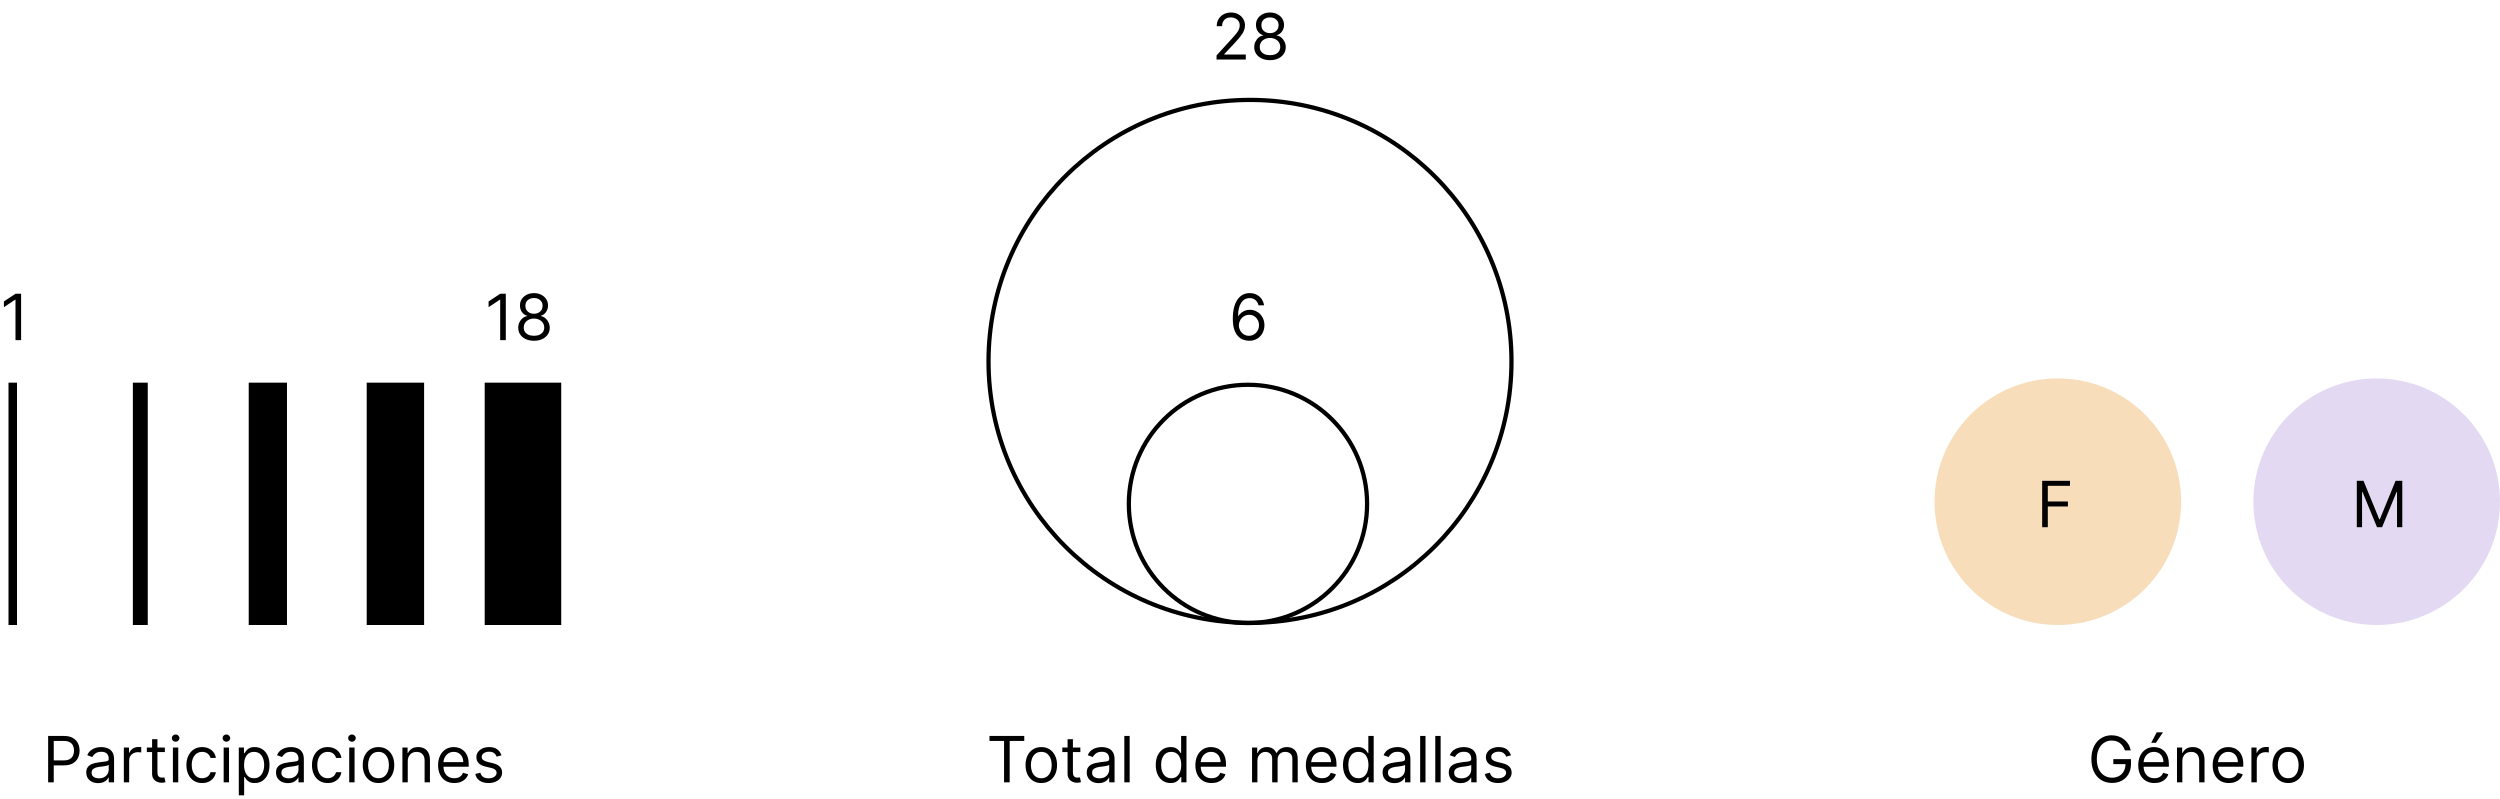<svg width="588" height="188" viewBox="0 0 588 188" fill="none" xmlns="http://www.w3.org/2000/svg">
<path d="M232.724 174.263V173.091H240.906V174.263H237.476V184H236.155V174.263H232.724ZM244.912 184.17C244.173 184.17 243.525 183.995 242.968 183.643C242.414 183.292 241.98 182.8 241.668 182.168C241.359 181.536 241.205 180.797 241.205 179.952C241.205 179.099 241.359 178.355 241.668 177.72C241.98 177.084 242.414 176.591 242.968 176.239C243.525 175.887 244.173 175.712 244.912 175.712C245.651 175.712 246.297 175.887 246.851 176.239C247.408 176.591 247.842 177.084 248.151 177.72C248.463 178.355 248.619 179.099 248.619 179.952C248.619 180.797 248.463 181.536 248.151 182.168C247.842 182.8 247.408 183.292 246.851 183.643C246.297 183.995 245.651 184.17 244.912 184.17ZM244.912 183.041C245.473 183.041 245.935 182.897 246.297 182.61C246.659 182.322 246.927 181.944 247.101 181.475C247.275 181.006 247.362 180.499 247.362 179.952C247.362 179.405 247.275 178.895 247.101 178.423C246.927 177.951 246.659 177.569 246.297 177.278C245.935 176.987 245.473 176.841 244.912 176.841C244.351 176.841 243.889 176.987 243.527 177.278C243.165 177.569 242.897 177.951 242.723 178.423C242.549 178.895 242.462 179.405 242.462 179.952C242.462 180.499 242.549 181.006 242.723 181.475C242.897 181.944 243.165 182.322 243.527 182.61C243.889 182.897 244.351 183.041 244.912 183.041ZM254.097 175.818V176.884H249.856V175.818H254.097ZM251.092 173.858H252.349V181.656C252.349 182.011 252.401 182.278 252.504 182.455C252.61 182.629 252.745 182.746 252.909 182.807C253.076 182.864 253.251 182.892 253.436 182.892C253.574 182.892 253.688 182.885 253.777 182.871C253.866 182.853 253.937 182.839 253.99 182.828L254.246 183.957C254.16 183.989 254.041 184.021 253.889 184.053C253.736 184.089 253.543 184.107 253.308 184.107C252.953 184.107 252.605 184.03 252.264 183.877C251.927 183.725 251.646 183.492 251.422 183.18C251.202 182.867 251.092 182.473 251.092 181.997V173.858ZM258.395 184.192C257.877 184.192 257.406 184.094 256.984 183.899C256.561 183.7 256.225 183.414 255.977 183.041C255.728 182.665 255.604 182.21 255.604 181.678C255.604 181.209 255.696 180.829 255.881 180.538C256.066 180.243 256.312 180.012 256.621 179.845C256.93 179.678 257.271 179.554 257.644 179.472C258.021 179.387 258.399 179.32 258.779 179.27C259.276 179.206 259.679 179.158 259.988 179.126C260.3 179.091 260.528 179.032 260.67 178.95C260.815 178.869 260.888 178.727 260.888 178.524V178.482C260.888 177.956 260.744 177.548 260.457 177.256C260.172 176.965 259.741 176.82 259.162 176.82C258.562 176.82 258.092 176.951 257.751 177.214C257.41 177.477 257.17 177.757 257.032 178.055L255.838 177.629C256.051 177.132 256.335 176.745 256.691 176.468C257.049 176.187 257.44 175.992 257.862 175.882C258.289 175.768 258.708 175.712 259.12 175.712C259.382 175.712 259.684 175.744 260.025 175.808C260.37 175.868 260.702 175.994 261.021 176.186C261.344 176.377 261.612 176.667 261.826 177.054C262.039 177.441 262.145 177.96 262.145 178.609V184H260.888V182.892H260.824C260.739 183.07 260.597 183.26 260.398 183.462C260.199 183.664 259.935 183.837 259.604 183.979C259.274 184.121 258.871 184.192 258.395 184.192ZM258.587 183.062C259.084 183.062 259.503 182.965 259.844 182.77C260.188 182.574 260.448 182.322 260.622 182.013C260.799 181.704 260.888 181.379 260.888 181.038V179.888C260.835 179.952 260.718 180.01 260.536 180.064C260.359 180.113 260.153 180.158 259.919 180.197C259.688 180.232 259.462 180.264 259.242 180.293C259.025 180.317 258.85 180.339 258.715 180.357C258.388 180.399 258.083 180.468 257.799 180.564C257.518 180.657 257.291 180.797 257.117 180.985C256.946 181.17 256.861 181.422 256.861 181.741C256.861 182.178 257.023 182.509 257.346 182.732C257.672 182.952 258.086 183.062 258.587 183.062ZM265.697 173.091V184H264.44V173.091H265.697ZM275.307 184.17C274.626 184.17 274.024 183.998 273.502 183.654C272.98 183.306 272.571 182.816 272.277 182.184C271.982 181.548 271.834 180.797 271.834 179.93C271.834 179.071 271.982 178.325 272.277 177.693C272.571 177.061 272.981 176.573 273.507 176.228C274.033 175.884 274.64 175.712 275.329 175.712C275.861 175.712 276.282 175.8 276.591 175.978C276.904 176.152 277.142 176.351 277.305 176.575C277.472 176.795 277.601 176.976 277.694 177.118H277.8V173.091H279.057V184H277.843V182.743H277.694C277.601 182.892 277.47 183.08 277.3 183.308C277.129 183.531 276.886 183.732 276.57 183.909C276.254 184.083 275.833 184.17 275.307 184.17ZM275.478 183.041C275.982 183.041 276.408 182.91 276.756 182.647C277.104 182.381 277.369 182.013 277.55 181.544C277.731 181.072 277.822 180.527 277.822 179.909C277.822 179.298 277.733 178.764 277.555 178.306C277.378 177.844 277.115 177.485 276.767 177.23C276.419 176.971 275.989 176.841 275.478 176.841C274.945 176.841 274.501 176.978 274.146 177.251C273.795 177.521 273.53 177.888 273.353 178.354C273.179 178.815 273.092 179.334 273.092 179.909C273.092 180.491 273.18 181.021 273.358 181.496C273.539 181.969 273.805 182.345 274.157 182.626C274.512 182.903 274.952 183.041 275.478 183.041ZM284.965 184.17C284.176 184.17 283.496 183.996 282.925 183.648C282.356 183.297 281.918 182.807 281.609 182.178C281.304 181.546 281.151 180.811 281.151 179.973C281.151 179.135 281.304 178.396 281.609 177.757C281.918 177.114 282.348 176.614 282.898 176.255C283.452 175.893 284.098 175.712 284.837 175.712C285.263 175.712 285.684 175.783 286.099 175.925C286.515 176.067 286.893 176.298 287.234 176.617C287.575 176.933 287.847 177.352 288.049 177.874C288.251 178.396 288.353 179.039 288.353 179.803V180.335H282.046V179.249H287.074C287.074 178.787 286.982 178.375 286.797 178.013C286.616 177.651 286.357 177.365 286.019 177.155C285.686 176.946 285.291 176.841 284.837 176.841C284.336 176.841 283.903 176.965 283.537 177.214C283.175 177.459 282.896 177.778 282.701 178.173C282.506 178.567 282.408 178.989 282.408 179.44V180.165C282.408 180.783 282.514 181.306 282.728 181.736C282.944 182.162 283.244 182.487 283.628 182.711C284.011 182.931 284.457 183.041 284.965 183.041C285.295 183.041 285.593 182.995 285.86 182.903C286.13 182.807 286.362 182.665 286.557 182.477C286.753 182.285 286.904 182.047 287.01 181.763L288.225 182.104C288.097 182.516 287.882 182.878 287.58 183.19C287.278 183.499 286.905 183.741 286.462 183.915C286.018 184.085 285.519 184.17 284.965 184.17ZM294.484 184V175.818H295.698V177.097H295.805C295.975 176.66 296.25 176.321 296.63 176.079C297.01 175.834 297.467 175.712 297.999 175.712C298.539 175.712 298.988 175.834 299.347 176.079C299.709 176.321 299.991 176.66 300.194 177.097H300.279C300.489 176.674 300.803 176.338 301.222 176.09C301.641 175.838 302.143 175.712 302.729 175.712C303.461 175.712 304.059 175.941 304.524 176.399C304.99 176.853 305.222 177.562 305.222 178.524V184H303.965V178.524C303.965 177.92 303.8 177.489 303.47 177.23C303.139 176.971 302.751 176.841 302.303 176.841C301.728 176.841 301.282 177.015 300.966 177.363C300.65 177.707 300.492 178.144 300.492 178.673V184H299.214V178.396C299.214 177.931 299.063 177.556 298.761 177.272C298.459 176.985 298.07 176.841 297.594 176.841C297.268 176.841 296.962 176.928 296.678 177.102C296.398 177.276 296.17 177.517 295.996 177.826C295.826 178.132 295.741 178.485 295.741 178.886V184H294.484ZM310.951 184.17C310.163 184.17 309.483 183.996 308.911 183.648C308.343 183.297 307.904 182.807 307.595 182.178C307.29 181.546 307.137 180.811 307.137 179.973C307.137 179.135 307.29 178.396 307.595 177.757C307.904 177.114 308.334 176.614 308.884 176.255C309.438 175.893 310.085 175.712 310.823 175.712C311.249 175.712 311.67 175.783 312.086 175.925C312.501 176.067 312.879 176.298 313.22 176.617C313.561 176.933 313.833 177.352 314.035 177.874C314.238 178.396 314.339 179.039 314.339 179.803V180.335H308.032V179.249H313.06C313.06 178.787 312.968 178.375 312.783 178.013C312.602 177.651 312.343 177.365 312.006 177.155C311.672 176.946 311.278 176.841 310.823 176.841C310.323 176.841 309.889 176.965 309.524 177.214C309.161 177.459 308.883 177.778 308.687 178.173C308.492 178.567 308.394 178.989 308.394 179.44V180.165C308.394 180.783 308.501 181.306 308.714 181.736C308.93 182.162 309.231 182.487 309.614 182.711C309.998 182.931 310.443 183.041 310.951 183.041C311.281 183.041 311.58 182.995 311.846 182.903C312.116 182.807 312.348 182.665 312.544 182.477C312.739 182.285 312.89 182.047 312.997 181.763L314.211 182.104C314.083 182.516 313.868 182.878 313.566 183.19C313.265 183.499 312.892 183.741 312.448 183.915C312.004 184.085 311.505 184.17 310.951 184.17ZM319.341 184.17C318.659 184.17 318.057 183.998 317.535 183.654C317.013 183.306 316.604 182.816 316.31 182.184C316.015 181.548 315.868 180.797 315.868 179.93C315.868 179.071 316.015 178.325 316.31 177.693C316.604 177.061 317.015 176.573 317.54 176.228C318.066 175.884 318.673 175.712 319.362 175.712C319.895 175.712 320.315 175.8 320.624 175.978C320.937 176.152 321.175 176.351 321.338 176.575C321.505 176.795 321.635 176.976 321.727 177.118H321.834V173.091H323.091V184H321.876V182.743H321.727C321.635 182.892 321.503 183.08 321.333 183.308C321.162 183.531 320.919 183.732 320.603 183.909C320.287 184.083 319.866 184.17 319.341 184.17ZM319.511 183.041C320.015 183.041 320.441 182.91 320.79 182.647C321.138 182.381 321.402 182.013 321.583 181.544C321.764 181.072 321.855 180.527 321.855 179.909C321.855 179.298 321.766 178.764 321.589 178.306C321.411 177.844 321.148 177.485 320.8 177.23C320.452 176.971 320.022 176.841 319.511 176.841C318.978 176.841 318.535 176.978 318.179 177.251C317.828 177.521 317.563 177.888 317.386 178.354C317.212 178.815 317.125 179.334 317.125 179.909C317.125 180.491 317.214 181.021 317.391 181.496C317.572 181.969 317.839 182.345 318.19 182.626C318.545 182.903 318.986 183.041 319.511 183.041ZM327.975 184.192C327.457 184.192 326.986 184.094 326.564 183.899C326.141 183.7 325.805 183.414 325.557 183.041C325.308 182.665 325.184 182.21 325.184 181.678C325.184 181.209 325.276 180.829 325.461 180.538C325.646 180.243 325.892 180.012 326.201 179.845C326.51 179.678 326.851 179.554 327.224 179.472C327.601 179.387 327.979 179.32 328.359 179.27C328.856 179.206 329.259 179.158 329.568 179.126C329.88 179.091 330.108 179.032 330.25 178.95C330.395 178.869 330.468 178.727 330.468 178.524V178.482C330.468 177.956 330.324 177.548 330.037 177.256C329.753 176.965 329.321 176.82 328.742 176.82C328.142 176.82 327.672 176.951 327.331 177.214C326.99 177.477 326.75 177.757 326.612 178.055L325.418 177.629C325.631 177.132 325.916 176.745 326.271 176.468C326.629 176.187 327.02 175.992 327.443 175.882C327.869 175.768 328.288 175.712 328.7 175.712C328.962 175.712 329.264 175.744 329.605 175.808C329.95 175.868 330.282 175.994 330.601 176.186C330.924 176.377 331.193 176.667 331.406 177.054C331.619 177.441 331.725 177.96 331.725 178.609V184H330.468V182.892H330.404C330.319 183.07 330.177 183.26 329.978 183.462C329.779 183.664 329.515 183.837 329.184 183.979C328.854 184.121 328.451 184.192 327.975 184.192ZM328.167 183.062C328.664 183.062 329.083 182.965 329.424 182.77C329.769 182.574 330.028 182.322 330.202 182.013C330.379 181.704 330.468 181.379 330.468 181.038V179.888C330.415 179.952 330.298 180.01 330.117 180.064C329.939 180.113 329.733 180.158 329.499 180.197C329.268 180.232 329.042 180.264 328.822 180.293C328.606 180.317 328.43 180.339 328.295 180.357C327.968 180.399 327.663 180.468 327.379 180.564C327.098 180.657 326.871 180.797 326.697 180.985C326.526 181.17 326.441 181.422 326.441 181.741C326.441 182.178 326.603 182.509 326.926 182.732C327.253 182.952 327.666 183.062 328.167 183.062ZM335.277 173.091V184H334.02V173.091H335.277ZM338.836 173.091V184H337.579V173.091H338.836ZM343.547 184.192C343.028 184.192 342.558 184.094 342.135 183.899C341.712 183.7 341.377 183.414 341.128 183.041C340.88 182.665 340.755 182.21 340.755 181.678C340.755 181.209 340.848 180.829 341.032 180.538C341.217 180.243 341.464 180.012 341.773 179.845C342.082 179.678 342.423 179.554 342.795 179.472C343.172 179.387 343.55 179.32 343.93 179.27C344.427 179.206 344.83 179.158 345.139 179.126C345.452 179.091 345.679 179.032 345.821 178.95C345.967 178.869 346.039 178.727 346.039 178.524V178.482C346.039 177.956 345.896 177.548 345.608 177.256C345.324 176.965 344.892 176.82 344.314 176.82C343.713 176.82 343.243 176.951 342.902 177.214C342.561 177.477 342.321 177.757 342.183 178.055L340.99 177.629C341.203 177.132 341.487 176.745 341.842 176.468C342.201 176.187 342.591 175.992 343.014 175.882C343.44 175.768 343.859 175.712 344.271 175.712C344.534 175.712 344.836 175.744 345.176 175.808C345.521 175.868 345.853 175.994 346.173 176.186C346.496 176.377 346.764 176.667 346.977 177.054C347.19 177.441 347.297 177.96 347.297 178.609V184H346.039V182.892H345.975C345.89 183.07 345.748 183.26 345.549 183.462C345.35 183.664 345.086 183.837 344.756 183.979C344.425 184.121 344.022 184.192 343.547 184.192ZM343.738 183.062C344.235 183.062 344.654 182.965 344.995 182.77C345.34 182.574 345.599 182.322 345.773 182.013C345.951 181.704 346.039 181.379 346.039 181.038V179.888C345.986 179.952 345.869 180.01 345.688 180.064C345.51 180.113 345.304 180.158 345.07 180.197C344.839 180.232 344.614 180.264 344.393 180.293C344.177 180.317 344.001 180.339 343.866 180.357C343.539 180.399 343.234 180.468 342.95 180.564C342.669 180.657 342.442 180.797 342.268 180.985C342.098 181.17 342.012 181.422 342.012 181.741C342.012 182.178 342.174 182.509 342.497 182.732C342.824 182.952 343.238 183.062 343.738 183.062ZM355.386 177.651L354.257 177.97C354.186 177.782 354.081 177.599 353.943 177.422C353.808 177.24 353.623 177.091 353.389 176.974C353.155 176.857 352.854 176.798 352.489 176.798C351.988 176.798 351.571 176.914 351.237 177.145C350.907 177.372 350.742 177.661 350.742 178.013C350.742 178.325 350.855 178.572 351.082 178.753C351.31 178.934 351.665 179.085 352.148 179.206L353.362 179.504C354.094 179.682 354.639 179.953 354.998 180.319C355.356 180.681 355.536 181.148 355.536 181.72C355.536 182.189 355.401 182.608 355.131 182.977C354.864 183.347 354.492 183.638 354.012 183.851C353.533 184.064 352.975 184.17 352.34 184.17C351.505 184.17 350.814 183.989 350.267 183.627C349.721 183.265 349.374 182.736 349.229 182.04L350.422 181.741C350.536 182.182 350.75 182.512 351.066 182.732C351.386 182.952 351.803 183.062 352.318 183.062C352.904 183.062 353.369 182.938 353.714 182.69C354.062 182.437 354.236 182.136 354.236 181.784C354.236 181.5 354.136 181.262 353.938 181.07C353.739 180.875 353.433 180.729 353.021 180.634L351.658 180.314C350.908 180.136 350.358 179.861 350.006 179.488C349.658 179.112 349.484 178.641 349.484 178.077C349.484 177.615 349.614 177.207 349.873 176.852C350.136 176.496 350.493 176.218 350.944 176.015C351.399 175.813 351.913 175.712 352.489 175.712C353.298 175.712 353.934 175.889 354.396 176.244C354.861 176.599 355.191 177.068 355.386 177.651Z" fill="black"/>
<path d="M286.129 14V13.041L289.73 9.099C290.153 8.638 290.501 8.237 290.774 7.896C291.048 7.551 291.25 7.228 291.381 6.926C291.516 6.621 291.584 6.301 291.584 5.967C291.584 5.584 291.491 5.252 291.307 4.971C291.126 4.691 290.877 4.474 290.561 4.321C290.245 4.169 289.89 4.092 289.496 4.092C289.077 4.092 288.711 4.179 288.398 4.353C288.089 4.524 287.85 4.763 287.679 5.072C287.512 5.381 287.429 5.744 287.429 6.159H286.172C286.172 5.52 286.319 4.959 286.614 4.476C286.909 3.993 287.31 3.616 287.818 3.347C288.329 3.077 288.903 2.942 289.538 2.942C290.178 2.942 290.744 3.077 291.238 3.347C291.731 3.616 292.118 3.98 292.399 4.439C292.679 4.897 292.82 5.406 292.82 5.967C292.82 6.369 292.747 6.761 292.601 7.145C292.459 7.524 292.211 7.949 291.855 8.418C291.504 8.883 291.016 9.451 290.391 10.122L287.94 12.743V12.828H293.011V14H286.129ZM298.706 14.149C297.974 14.149 297.328 14.02 296.767 13.76C296.209 13.498 295.774 13.137 295.462 12.679C295.149 12.217 294.995 11.692 294.998 11.102C294.995 10.641 295.085 10.214 295.27 9.824C295.455 9.43 295.707 9.101 296.026 8.838C296.349 8.572 296.71 8.403 297.108 8.332V8.268C296.586 8.134 296.17 7.841 295.861 7.39C295.552 6.935 295.4 6.418 295.403 5.839C295.4 5.286 295.54 4.79 295.824 4.353C296.108 3.917 296.499 3.572 296.996 3.32C297.496 3.068 298.066 2.942 298.706 2.942C299.338 2.942 299.902 3.068 300.4 3.32C300.897 3.572 301.287 3.917 301.571 4.353C301.859 4.79 302.005 5.286 302.008 5.839C302.005 6.418 301.847 6.935 301.534 7.39C301.225 7.841 300.815 8.134 300.304 8.268V8.332C300.698 8.403 301.053 8.572 301.369 8.838C301.685 9.101 301.937 9.43 302.125 9.824C302.314 10.214 302.409 10.641 302.413 11.102C302.409 11.692 302.25 12.217 301.934 12.679C301.621 13.137 301.186 13.498 300.629 13.76C300.075 14.02 299.434 14.149 298.706 14.149ZM298.706 12.977C299.199 12.977 299.625 12.897 299.984 12.738C300.343 12.578 300.62 12.352 300.815 12.061C301.01 11.77 301.11 11.429 301.113 11.038C301.11 10.626 301.003 10.262 300.794 9.946C300.584 9.63 300.298 9.382 299.936 9.201C299.577 9.02 299.167 8.929 298.706 8.929C298.24 8.929 297.825 9.02 297.459 9.201C297.097 9.382 296.811 9.63 296.602 9.946C296.396 10.262 296.294 10.626 296.298 11.038C296.294 11.429 296.388 11.77 296.58 12.061C296.776 12.352 297.054 12.578 297.417 12.738C297.779 12.897 298.208 12.977 298.706 12.977ZM298.706 7.8C299.096 7.8 299.442 7.722 299.744 7.565C300.05 7.409 300.289 7.191 300.463 6.91C300.637 6.63 300.726 6.301 300.73 5.925C300.726 5.555 300.639 5.234 300.469 4.961C300.298 4.684 300.062 4.471 299.76 4.321C299.458 4.169 299.107 4.092 298.706 4.092C298.297 4.092 297.94 4.169 297.635 4.321C297.33 4.471 297.093 4.684 296.926 4.961C296.76 5.234 296.678 5.555 296.681 5.925C296.678 6.301 296.761 6.63 296.932 6.91C297.106 7.191 297.346 7.409 297.651 7.565C297.956 7.722 298.308 7.8 298.706 7.8Z" fill="black"/>
<path d="M293.751 80.149C293.304 80.142 292.857 80.057 292.409 79.894C291.962 79.73 291.553 79.455 291.184 79.068C290.815 78.677 290.518 78.15 290.294 77.486C290.071 76.818 289.959 75.98 289.959 74.972C289.959 74.006 290.049 73.15 290.23 72.404C290.412 71.655 290.674 71.025 291.019 70.513C291.363 69.998 291.779 69.608 292.265 69.341C292.755 69.075 293.308 68.942 293.922 68.942C294.533 68.942 295.076 69.064 295.552 69.309C296.031 69.551 296.422 69.888 296.724 70.321C297.026 70.755 297.221 71.254 297.31 71.818H296.01C295.889 71.328 295.655 70.921 295.307 70.598C294.959 70.275 294.497 70.114 293.922 70.114C293.077 70.114 292.411 70.481 291.924 71.216C291.441 71.951 291.198 72.983 291.195 74.311H291.28C291.479 74.009 291.715 73.752 291.988 73.539C292.265 73.322 292.571 73.155 292.904 73.038C293.238 72.921 293.592 72.862 293.964 72.862C294.589 72.862 295.161 73.019 295.68 73.331C296.198 73.64 296.614 74.068 296.926 74.615C297.239 75.158 297.395 75.781 297.395 76.484C297.395 77.159 297.244 77.777 296.942 78.338C296.64 78.896 296.216 79.34 295.669 79.67C295.126 79.996 294.487 80.156 293.751 80.149ZM293.751 78.977C294.199 78.977 294.6 78.865 294.955 78.642C295.314 78.418 295.596 78.118 295.802 77.742C296.012 77.365 296.116 76.946 296.116 76.484C296.116 76.033 296.015 75.623 295.813 75.254C295.614 74.881 295.339 74.585 294.987 74.364C294.639 74.144 294.241 74.034 293.794 74.034C293.457 74.034 293.142 74.102 292.851 74.237C292.56 74.368 292.304 74.549 292.084 74.78C291.868 75.011 291.697 75.275 291.573 75.573C291.449 75.868 291.386 76.179 291.386 76.506C291.386 76.939 291.488 77.344 291.69 77.72C291.896 78.097 292.176 78.4 292.532 78.631C292.89 78.862 293.297 78.977 293.751 78.977Z" fill="black"/>
<circle cx="294" cy="85" r="61.5" stroke="black"/>
<circle cx="293.52" cy="118.52" r="28.02" stroke="black"/>
<path d="M11.321 184V173.091H15.007C15.863 173.091 16.562 173.245 17.106 173.554C17.653 173.86 18.058 174.273 18.32 174.795C18.583 175.317 18.715 175.9 18.715 176.543C18.715 177.185 18.583 177.77 18.32 178.295C18.061 178.821 17.66 179.24 17.116 179.552C16.573 179.861 15.877 180.016 15.028 180.016H12.386V178.844H14.986C15.572 178.844 16.042 178.743 16.397 178.54C16.753 178.338 17.01 178.064 17.17 177.72C17.333 177.372 17.415 176.979 17.415 176.543C17.415 176.106 17.333 175.715 17.17 175.371C17.01 175.026 16.751 174.756 16.392 174.561C16.033 174.362 15.557 174.263 14.964 174.263H12.642V184H11.321ZM23.08 184.192C22.561 184.192 22.091 184.094 21.668 183.899C21.246 183.7 20.91 183.414 20.661 183.041C20.413 182.665 20.288 182.21 20.288 181.678C20.288 181.209 20.381 180.829 20.566 180.538C20.75 180.243 20.997 180.012 21.306 179.845C21.615 179.678 21.956 179.554 22.329 179.472C22.705 179.387 23.083 179.32 23.463 179.27C23.96 179.206 24.363 179.158 24.672 179.126C24.985 179.091 25.212 179.032 25.354 178.95C25.5 178.869 25.573 178.727 25.573 178.524V178.482C25.573 177.956 25.429 177.548 25.141 177.256C24.857 176.965 24.426 176.82 23.847 176.82C23.247 176.82 22.776 176.951 22.435 177.214C22.094 177.477 21.855 177.757 21.716 178.055L20.523 177.629C20.736 177.132 21.02 176.745 21.375 176.468C21.734 176.187 22.125 175.992 22.547 175.882C22.973 175.768 23.392 175.712 23.804 175.712C24.067 175.712 24.369 175.744 24.71 175.808C25.054 175.868 25.386 175.994 25.706 176.186C26.029 176.377 26.297 176.667 26.51 177.054C26.723 177.441 26.83 177.96 26.83 178.609V184H25.573V182.892H25.509C25.424 183.07 25.281 183.26 25.083 183.462C24.884 183.664 24.619 183.837 24.289 183.979C23.959 184.121 23.556 184.192 23.08 184.192ZM23.271 183.062C23.769 183.062 24.188 182.965 24.529 182.77C24.873 182.574 25.132 182.322 25.306 182.013C25.484 181.704 25.573 181.379 25.573 181.038V179.888C25.519 179.952 25.402 180.01 25.221 180.064C25.044 180.113 24.837 180.158 24.603 180.197C24.372 180.232 24.147 180.264 23.927 180.293C23.71 180.317 23.534 180.339 23.399 180.357C23.073 180.399 22.767 180.468 22.483 180.564C22.203 180.657 21.975 180.797 21.801 180.985C21.631 181.17 21.546 181.422 21.546 181.741C21.546 182.178 21.707 182.509 22.03 182.732C22.357 182.952 22.771 183.062 23.271 183.062ZM29.124 184V175.818H30.339V177.054H30.424C30.573 176.649 30.843 176.321 31.234 176.069C31.624 175.816 32.065 175.69 32.555 175.69C32.647 175.69 32.762 175.692 32.901 175.696C33.039 175.699 33.144 175.705 33.215 175.712V176.99C33.172 176.979 33.075 176.963 32.922 176.942C32.773 176.917 32.615 176.905 32.448 176.905C32.05 176.905 31.695 176.988 31.383 177.155C31.074 177.319 30.829 177.546 30.648 177.837C30.47 178.125 30.381 178.453 30.381 178.822V184H29.124ZM38.776 175.818V176.884H34.536V175.818H38.776ZM35.772 173.858H37.029V181.656C37.029 182.011 37.081 182.278 37.184 182.455C37.29 182.629 37.425 182.746 37.588 182.807C37.755 182.864 37.931 182.892 38.116 182.892C38.254 182.892 38.368 182.885 38.457 182.871C38.545 182.853 38.616 182.839 38.67 182.828L38.925 183.957C38.84 183.989 38.721 184.021 38.568 184.053C38.416 184.089 38.222 184.107 37.988 184.107C37.633 184.107 37.285 184.03 36.944 183.877C36.606 183.725 36.326 183.492 36.102 183.18C35.882 182.867 35.772 182.473 35.772 181.997V173.858ZM40.667 184V175.818H41.924V184H40.667ZM41.306 174.455C41.061 174.455 40.85 174.371 40.672 174.204C40.498 174.037 40.411 173.837 40.411 173.602C40.411 173.368 40.498 173.167 40.672 173C40.85 172.833 41.061 172.75 41.306 172.75C41.551 172.75 41.761 172.833 41.935 173C42.112 173.167 42.201 173.368 42.201 173.602C42.201 173.837 42.112 174.037 41.935 174.204C41.761 174.371 41.551 174.455 41.306 174.455ZM47.551 184.17C46.784 184.17 46.123 183.989 45.569 183.627C45.015 183.265 44.589 182.766 44.291 182.13C43.992 181.495 43.843 180.768 43.843 179.952C43.843 179.121 43.996 178.387 44.301 177.752C44.61 177.113 45.04 176.614 45.59 176.255C46.144 175.893 46.791 175.712 47.529 175.712C48.105 175.712 48.623 175.818 49.085 176.031C49.546 176.244 49.925 176.543 50.219 176.926C50.514 177.31 50.697 177.757 50.768 178.268H49.511C49.415 177.896 49.202 177.565 48.872 177.278C48.545 176.987 48.105 176.841 47.551 176.841C47.06 176.841 46.631 176.969 46.261 177.224C45.896 177.477 45.61 177.833 45.404 178.295C45.202 178.753 45.1 179.291 45.1 179.909C45.1 180.541 45.2 181.092 45.399 181.56C45.601 182.029 45.885 182.393 46.251 182.652C46.62 182.912 47.053 183.041 47.551 183.041C47.877 183.041 48.174 182.984 48.44 182.871C48.706 182.757 48.932 182.594 49.117 182.381C49.301 182.168 49.433 181.912 49.511 181.614H50.768C50.697 182.097 50.521 182.532 50.241 182.919C49.964 183.302 49.596 183.608 49.138 183.835C48.683 184.059 48.154 184.17 47.551 184.17ZM52.606 184V175.818H53.863V184H52.606ZM53.245 174.455C53 174.455 52.788 174.371 52.611 174.204C52.437 174.037 52.35 173.837 52.35 173.602C52.35 173.368 52.437 173.167 52.611 173C52.788 172.833 53 172.75 53.245 172.75C53.49 172.75 53.699 172.833 53.873 173C54.051 173.167 54.14 173.368 54.14 173.602C54.14 173.837 54.051 174.037 53.873 174.204C53.699 174.371 53.49 174.455 53.245 174.455ZM56.165 187.068V175.818H57.38V177.118H57.529C57.621 176.976 57.749 176.795 57.912 176.575C58.079 176.351 58.317 176.152 58.626 175.978C58.939 175.8 59.361 175.712 59.894 175.712C60.583 175.712 61.19 175.884 61.716 176.228C62.241 176.573 62.651 177.061 62.946 177.693C63.241 178.325 63.388 179.071 63.388 179.93C63.388 180.797 63.241 181.548 62.946 182.184C62.651 182.816 62.243 183.306 61.721 183.654C61.199 183.998 60.597 184.17 59.915 184.17C59.39 184.17 58.969 184.083 58.653 183.909C58.337 183.732 58.093 183.531 57.923 183.308C57.753 183.08 57.621 182.892 57.529 182.743H57.422V187.068H56.165ZM57.401 179.909C57.401 180.527 57.492 181.072 57.673 181.544C57.854 182.013 58.118 182.381 58.466 182.647C58.814 182.91 59.24 183.041 59.745 183.041C60.27 183.041 60.709 182.903 61.06 182.626C61.416 182.345 61.682 181.969 61.859 181.496C62.041 181.021 62.131 180.491 62.131 179.909C62.131 179.334 62.042 178.815 61.865 178.354C61.691 177.888 61.426 177.521 61.071 177.251C60.719 176.978 60.277 176.841 59.745 176.841C59.233 176.841 58.804 176.971 58.456 177.23C58.108 177.485 57.845 177.844 57.667 178.306C57.49 178.764 57.401 179.298 57.401 179.909ZM67.713 184.192C67.195 184.192 66.725 184.094 66.302 183.899C65.879 183.7 65.544 183.414 65.295 183.041C65.047 182.665 64.922 182.21 64.922 181.678C64.922 181.209 65.015 180.829 65.199 180.538C65.384 180.243 65.631 180.012 65.94 179.845C66.249 179.678 66.59 179.554 66.962 179.472C67.339 179.387 67.717 179.32 68.097 179.27C68.594 179.206 68.997 179.158 69.306 179.126C69.619 179.091 69.846 179.032 69.988 178.95C70.134 178.869 70.206 178.727 70.206 178.524V178.482C70.206 177.956 70.063 177.548 69.775 177.256C69.491 176.965 69.059 176.82 68.481 176.82C67.88 176.82 67.41 176.951 67.069 177.214C66.728 177.477 66.488 177.757 66.35 178.055L65.157 177.629C65.37 177.132 65.654 176.745 66.009 176.468C66.368 176.187 66.758 175.992 67.181 175.882C67.607 175.768 68.026 175.712 68.438 175.712C68.701 175.712 69.003 175.744 69.344 175.808C69.688 175.868 70.02 175.994 70.34 176.186C70.663 176.377 70.931 176.667 71.144 177.054C71.357 177.441 71.463 177.96 71.463 178.609V184H70.206V182.892H70.142C70.057 183.07 69.915 183.26 69.716 183.462C69.517 183.664 69.253 183.837 68.923 183.979C68.592 184.121 68.189 184.192 67.713 184.192ZM67.905 183.062C68.402 183.062 68.822 182.965 69.162 182.77C69.507 182.574 69.766 182.322 69.94 182.013C70.118 181.704 70.206 181.379 70.206 181.038V179.888C70.153 179.952 70.036 180.01 69.855 180.064C69.677 180.113 69.471 180.158 69.237 180.197C69.006 180.232 68.781 180.264 68.561 180.293C68.344 180.317 68.168 180.339 68.033 180.357C67.706 180.399 67.401 180.468 67.117 180.564C66.836 180.657 66.609 180.797 66.435 180.985C66.265 181.17 66.179 181.422 66.179 181.741C66.179 182.178 66.341 182.509 66.664 182.732C66.991 182.952 67.405 183.062 67.905 183.062ZM77.082 184.17C76.315 184.17 75.654 183.989 75.1 183.627C74.546 183.265 74.12 182.766 73.822 182.13C73.524 181.495 73.374 180.768 73.374 179.952C73.374 179.121 73.527 178.387 73.833 177.752C74.141 177.113 74.571 176.614 75.122 176.255C75.676 175.893 76.322 175.712 77.061 175.712C77.636 175.712 78.154 175.818 78.616 176.031C79.078 176.244 79.456 176.543 79.751 176.926C80.045 177.31 80.228 177.757 80.299 178.268H79.042C78.946 177.896 78.733 177.565 78.403 177.278C78.076 176.987 77.636 176.841 77.082 176.841C76.592 176.841 76.162 176.969 75.793 177.224C75.427 177.477 75.141 177.833 74.935 178.295C74.733 178.753 74.632 179.291 74.632 179.909C74.632 180.541 74.731 181.092 74.93 181.56C75.132 182.029 75.416 182.393 75.782 182.652C76.151 182.912 76.585 183.041 77.082 183.041C77.409 183.041 77.705 182.984 77.971 182.871C78.238 182.757 78.463 182.594 78.648 182.381C78.833 182.168 78.964 181.912 79.042 181.614H80.299C80.228 182.097 80.052 182.532 79.772 182.919C79.495 183.302 79.127 183.608 78.669 183.835C78.215 184.059 77.686 184.17 77.082 184.17ZM82.137 184V175.818H83.394V184H82.137ZM82.776 174.455C82.531 174.455 82.32 174.371 82.142 174.204C81.968 174.037 81.881 173.837 81.881 173.602C81.881 173.368 81.968 173.167 82.142 173C82.32 172.833 82.531 172.75 82.776 172.75C83.021 172.75 83.231 172.833 83.405 173C83.582 173.167 83.671 173.368 83.671 173.602C83.671 173.837 83.582 174.037 83.405 174.204C83.231 174.371 83.021 174.455 82.776 174.455ZM89.02 184.17C88.282 184.17 87.634 183.995 87.076 183.643C86.522 183.292 86.089 182.8 85.776 182.168C85.467 181.536 85.313 180.797 85.313 179.952C85.313 179.099 85.467 178.355 85.776 177.72C86.089 177.084 86.522 176.591 87.076 176.239C87.634 175.887 88.282 175.712 89.02 175.712C89.759 175.712 90.405 175.887 90.959 176.239C91.517 176.591 91.95 177.084 92.259 177.72C92.572 178.355 92.728 179.099 92.728 179.952C92.728 180.797 92.572 181.536 92.259 182.168C91.95 182.8 91.517 183.292 90.959 183.643C90.405 183.995 89.759 184.17 89.02 184.17ZM89.02 183.041C89.581 183.041 90.043 182.897 90.405 182.61C90.767 182.322 91.036 181.944 91.21 181.475C91.384 181.006 91.471 180.499 91.471 179.952C91.471 179.405 91.384 178.895 91.21 178.423C91.036 177.951 90.767 177.569 90.405 177.278C90.043 176.987 89.581 176.841 89.02 176.841C88.459 176.841 87.998 176.987 87.635 177.278C87.273 177.569 87.005 177.951 86.831 178.423C86.657 178.895 86.57 179.405 86.57 179.952C86.57 180.499 86.657 181.006 86.831 181.475C87.005 181.944 87.273 182.322 87.635 182.61C87.998 182.897 88.459 183.041 89.02 183.041ZM95.904 179.078V184H94.647V175.818H95.861V177.097H95.968C96.159 176.681 96.451 176.347 96.841 176.095C97.232 175.839 97.736 175.712 98.354 175.712C98.908 175.712 99.393 175.825 99.808 176.053C100.224 176.276 100.547 176.617 100.778 177.075C101.009 177.53 101.124 178.105 101.124 178.801V184H99.867V178.886C99.867 178.244 99.7 177.743 99.366 177.384C99.032 177.022 98.574 176.841 97.992 176.841C97.591 176.841 97.232 176.928 96.916 177.102C96.603 177.276 96.356 177.53 96.175 177.864C95.994 178.197 95.904 178.602 95.904 179.078ZM106.851 184.17C106.063 184.17 105.383 183.996 104.811 183.648C104.243 183.297 103.805 182.807 103.496 182.178C103.19 181.546 103.038 180.811 103.038 179.973C103.038 179.135 103.19 178.396 103.496 177.757C103.805 177.114 104.234 176.614 104.785 176.255C105.339 175.893 105.985 175.712 106.724 175.712C107.15 175.712 107.571 175.783 107.986 175.925C108.402 176.067 108.78 176.298 109.121 176.617C109.462 176.933 109.733 177.352 109.936 177.874C110.138 178.396 110.239 179.039 110.239 179.803V180.335H103.932V179.249H108.961C108.961 178.787 108.869 178.375 108.684 178.013C108.503 177.651 108.244 177.365 107.906 177.155C107.572 176.946 107.178 176.841 106.724 176.841C106.223 176.841 105.79 176.965 105.424 177.214C105.062 177.459 104.783 177.778 104.588 178.173C104.392 178.567 104.295 178.989 104.295 179.44V180.165C104.295 180.783 104.401 181.306 104.614 181.736C104.831 182.162 105.131 182.487 105.514 182.711C105.898 182.931 106.344 183.041 106.851 183.041C107.182 183.041 107.48 182.995 107.746 182.903C108.016 182.807 108.249 182.665 108.444 182.477C108.639 182.285 108.79 182.047 108.897 181.763L110.111 182.104C109.984 182.516 109.769 182.878 109.467 183.19C109.165 183.499 108.792 183.741 108.348 183.915C107.904 184.085 107.405 184.17 106.851 184.17ZM117.947 177.651L116.818 177.97C116.747 177.782 116.642 177.599 116.503 177.422C116.369 177.24 116.184 177.091 115.949 176.974C115.715 176.857 115.415 176.798 115.049 176.798C114.549 176.798 114.131 176.914 113.797 177.145C113.467 177.372 113.302 177.661 113.302 178.013C113.302 178.325 113.416 178.572 113.643 178.753C113.87 178.934 114.225 179.085 114.708 179.206L115.923 179.504C116.654 179.682 117.199 179.953 117.558 180.319C117.917 180.681 118.096 181.148 118.096 181.72C118.096 182.189 117.961 182.608 117.691 182.977C117.425 183.347 117.052 183.638 116.573 183.851C116.093 184.064 115.536 184.17 114.9 184.17C114.066 184.17 113.375 183.989 112.828 183.627C112.281 183.265 111.935 182.736 111.789 182.04L112.983 181.741C113.096 182.182 113.311 182.512 113.627 182.732C113.947 182.952 114.364 183.062 114.879 183.062C115.465 183.062 115.93 182.938 116.274 182.69C116.622 182.437 116.796 182.136 116.796 181.784C116.796 181.5 116.697 181.262 116.498 181.07C116.299 180.875 115.994 180.729 115.582 180.634L114.218 180.314C113.469 180.136 112.919 179.861 112.567 179.488C112.219 179.112 112.045 178.641 112.045 178.077C112.045 177.615 112.175 177.207 112.434 176.852C112.697 176.496 113.054 176.218 113.505 176.015C113.959 175.813 114.474 175.712 115.049 175.712C115.859 175.712 116.495 175.889 116.956 176.244C117.421 176.599 117.752 177.068 117.947 177.651Z" fill="black"/>
<path d="M4.964 69.091V80H3.643V70.476H3.58L0.916 72.244V70.902L3.643 69.091H4.964Z" fill="black"/>
<path d="M118.964 69.091V80H117.643V70.476H117.58L114.916 72.244V70.902L117.643 69.091H118.964ZM125.596 80.149C124.865 80.149 124.218 80.019 123.657 79.76C123.1 79.498 122.665 79.137 122.352 78.679C122.04 78.217 121.885 77.692 121.889 77.102C121.885 76.641 121.976 76.215 122.161 75.824C122.345 75.43 122.597 75.101 122.917 74.838C123.24 74.572 123.6 74.403 123.998 74.332V74.269C123.476 74.133 123.061 73.841 122.752 73.39C122.443 72.935 122.29 72.418 122.294 71.84C122.29 71.285 122.43 70.79 122.714 70.353C122.999 69.916 123.389 69.572 123.886 69.32C124.387 69.068 124.957 68.942 125.596 68.942C126.228 68.942 126.793 69.068 127.29 69.32C127.787 69.572 128.178 69.916 128.462 70.353C128.75 70.79 128.895 71.285 128.899 71.84C128.895 72.418 128.737 72.935 128.425 73.39C128.116 73.841 127.706 74.133 127.194 74.269V74.332C127.588 74.403 127.944 74.572 128.26 74.838C128.576 75.101 128.828 75.43 129.016 75.824C129.204 76.215 129.3 76.641 129.304 77.102C129.3 77.692 129.14 78.217 128.824 78.679C128.512 79.137 128.077 79.498 127.519 79.76C126.965 80.019 126.324 80.149 125.596 80.149ZM125.596 78.977C126.09 78.977 126.516 78.897 126.875 78.738C127.233 78.578 127.51 78.352 127.706 78.061C127.901 77.77 128 77.429 128.004 77.038C128 76.626 127.894 76.262 127.684 75.946C127.475 75.63 127.189 75.382 126.827 75.201C126.468 75.019 126.058 74.929 125.596 74.929C125.131 74.929 124.716 75.019 124.35 75.201C123.988 75.382 123.702 75.63 123.492 75.946C123.286 76.262 123.185 76.626 123.189 77.038C123.185 77.429 123.279 77.77 123.471 78.061C123.666 78.352 123.945 78.578 124.307 78.738C124.669 78.897 125.099 78.977 125.596 78.977ZM125.596 73.8C125.987 73.8 126.333 73.722 126.635 73.565C126.94 73.409 127.18 73.191 127.354 72.91C127.528 72.63 127.617 72.301 127.62 71.925C127.617 71.555 127.53 71.234 127.359 70.961C127.189 70.684 126.953 70.471 126.651 70.321C126.349 70.169 125.998 70.092 125.596 70.092C125.188 70.092 124.831 70.169 124.526 70.321C124.22 70.471 123.984 70.684 123.817 70.961C123.65 71.234 123.569 71.555 123.572 71.925C123.569 72.301 123.652 72.63 123.822 72.91C123.996 73.191 124.236 73.409 124.542 73.565C124.847 73.722 125.199 73.8 125.596 73.8Z" fill="black"/>
<path d="M499.778 176.5C499.661 176.141 499.507 175.82 499.315 175.536C499.127 175.248 498.901 175.003 498.638 174.801C498.379 174.598 498.085 174.444 497.754 174.337C497.424 174.231 497.062 174.178 496.668 174.178C496.021 174.178 495.434 174.344 494.904 174.678C494.375 175.012 493.955 175.504 493.642 176.154C493.33 176.804 493.173 177.601 493.173 178.545C493.173 179.49 493.331 180.287 493.647 180.937C493.963 181.587 494.391 182.079 494.931 182.413C495.471 182.746 496.078 182.913 496.753 182.913C497.378 182.913 497.928 182.78 498.404 182.514C498.884 182.244 499.256 181.864 499.523 181.374C499.793 180.88 499.928 180.3 499.928 179.632L500.332 179.717H497.051V178.545H501.206V179.717C501.206 180.616 501.014 181.397 500.631 182.061C500.251 182.725 499.725 183.24 499.054 183.606C498.386 183.968 497.619 184.149 496.753 184.149C495.787 184.149 494.938 183.922 494.207 183.467C493.479 183.013 492.911 182.366 492.502 181.528C492.097 180.69 491.895 179.696 491.895 178.545C491.895 177.683 492.01 176.907 492.241 176.218C492.475 175.525 492.806 174.936 493.232 174.449C493.658 173.963 494.162 173.59 494.745 173.331C495.327 173.071 495.968 172.942 496.668 172.942C497.243 172.942 497.779 173.029 498.276 173.203C498.777 173.373 499.223 173.616 499.613 173.933C500.007 174.245 500.336 174.62 500.599 175.056C500.862 175.49 501.043 175.971 501.142 176.5H499.778ZM506.728 184.17C505.94 184.17 505.26 183.996 504.688 183.648C504.12 183.297 503.682 182.807 503.373 182.178C503.067 181.546 502.915 180.811 502.915 179.973C502.915 179.135 503.067 178.396 503.373 177.757C503.682 177.114 504.111 176.614 504.662 176.255C505.216 175.893 505.862 175.712 506.601 175.712C507.027 175.712 507.448 175.783 507.863 175.925C508.278 176.067 508.657 176.298 508.998 176.617C509.339 176.933 509.61 177.352 509.813 177.874C510.015 178.396 510.116 179.039 510.116 179.803V180.335H503.809V179.249H508.838C508.838 178.787 508.745 178.375 508.561 178.013C508.38 177.651 508.12 177.365 507.783 177.155C507.449 176.946 507.055 176.841 506.601 176.841C506.1 176.841 505.667 176.965 505.301 177.214C504.939 177.459 504.66 177.778 504.465 178.173C504.269 178.567 504.172 178.989 504.172 179.44V180.165C504.172 180.783 504.278 181.306 504.491 181.736C504.708 182.162 505.008 182.487 505.391 182.711C505.775 182.931 506.221 183.041 506.728 183.041C507.059 183.041 507.357 182.995 507.623 182.903C507.893 182.807 508.126 182.665 508.321 182.477C508.516 182.285 508.667 182.047 508.774 181.763L509.988 182.104C509.861 182.516 509.646 182.878 509.344 183.19C509.042 183.499 508.669 183.741 508.225 183.915C507.781 184.085 507.282 184.17 506.728 184.17ZM505.961 174.71L507.261 172.239H508.731L507.069 174.71H505.961ZM513.286 179.078V184H512.028V175.818H513.243V177.097H513.35C513.541 176.681 513.832 176.347 514.223 176.095C514.614 175.839 515.118 175.712 515.736 175.712C516.29 175.712 516.775 175.825 517.19 176.053C517.606 176.276 517.929 176.617 518.16 177.075C518.39 177.53 518.506 178.105 518.506 178.801V184H517.249V178.886C517.249 178.244 517.082 177.743 516.748 177.384C516.414 177.022 515.956 176.841 515.374 176.841C514.972 176.841 514.614 176.928 514.298 177.102C513.985 177.276 513.738 177.53 513.557 177.864C513.376 178.197 513.286 178.602 513.286 179.078ZM524.233 184.17C523.445 184.17 522.765 183.996 522.193 183.648C521.625 183.297 521.186 182.807 520.877 182.178C520.572 181.546 520.419 180.811 520.419 179.973C520.419 179.135 520.572 178.396 520.877 177.757C521.186 177.114 521.616 176.614 522.167 176.255C522.721 175.893 523.367 175.712 524.105 175.712C524.532 175.712 524.952 175.783 525.368 175.925C525.783 176.067 526.162 176.298 526.502 176.617C526.843 176.933 527.115 177.352 527.317 177.874C527.52 178.396 527.621 179.039 527.621 179.803V180.335H521.314V179.249H526.343C526.343 178.787 526.25 178.375 526.066 178.013C525.885 177.651 525.625 177.365 525.288 177.155C524.954 176.946 524.56 176.841 524.105 176.841C523.605 176.841 523.172 176.965 522.806 177.214C522.444 177.459 522.165 177.778 521.969 178.173C521.774 178.567 521.676 178.989 521.676 179.44V180.165C521.676 180.783 521.783 181.306 521.996 181.736C522.213 182.162 522.513 182.487 522.896 182.711C523.28 182.931 523.725 183.041 524.233 183.041C524.564 183.041 524.862 182.995 525.128 182.903C525.398 182.807 525.631 182.665 525.826 182.477C526.021 182.285 526.172 182.047 526.279 181.763L527.493 182.104C527.365 182.516 527.151 182.878 526.849 183.19C526.547 183.499 526.174 183.741 525.73 183.915C525.286 184.085 524.787 184.17 524.233 184.17ZM529.533 184V175.818H530.748V177.054H530.833C530.982 176.649 531.252 176.321 531.643 176.069C532.033 175.816 532.474 175.69 532.964 175.69C533.056 175.69 533.172 175.692 533.31 175.696C533.449 175.699 533.553 175.705 533.624 175.712V176.99C533.582 176.979 533.484 176.963 533.331 176.942C533.182 176.917 533.024 176.905 532.857 176.905C532.46 176.905 532.104 176.988 531.792 177.155C531.483 177.319 531.238 177.546 531.057 177.837C530.879 178.125 530.79 178.453 530.79 178.822V184H529.533ZM538.189 184.17C537.451 184.17 536.803 183.995 536.245 183.643C535.691 183.292 535.258 182.8 534.945 182.168C534.636 181.536 534.482 180.797 534.482 179.952C534.482 179.099 534.636 178.355 534.945 177.72C535.258 177.084 535.691 176.591 536.245 176.239C536.803 175.887 537.451 175.712 538.189 175.712C538.928 175.712 539.574 175.887 540.128 176.239C540.686 176.591 541.119 177.084 541.428 177.72C541.74 178.355 541.897 179.099 541.897 179.952C541.897 180.797 541.74 181.536 541.428 182.168C541.119 182.8 540.686 183.292 540.128 183.643C539.574 183.995 538.928 184.17 538.189 184.17ZM538.189 183.041C538.75 183.041 539.212 182.897 539.574 182.61C539.936 182.322 540.205 181.944 540.379 181.475C540.553 181.006 540.64 180.499 540.64 179.952C540.64 179.405 540.553 178.895 540.379 178.423C540.205 177.951 539.936 177.569 539.574 177.278C539.212 176.987 538.75 176.841 538.189 176.841C537.628 176.841 537.167 176.987 536.804 177.278C536.442 177.569 536.174 177.951 536 178.423C535.826 178.895 535.739 179.405 535.739 179.952C535.739 180.499 535.826 181.006 536 181.475C536.174 181.944 536.442 182.322 536.804 182.61C537.167 182.897 537.628 183.041 538.189 183.041Z" fill="black"/>
<path d="M3 90V147" stroke="black" stroke-width="2"/>
<path d="M123 90V147" stroke="black" stroke-width="18"/>
<path d="M63 90V147" stroke="black" stroke-width="9"/>
<path d="M93 90V147" stroke="black" stroke-width="13.5"/>
<path d="M33 90V147" stroke="black" stroke-width="3.5"/>
<circle cx="484" cy="118" r="29" fill="#F7DDBA"/>
<circle cx="559" cy="118" r="29" fill="#E4D9F2"/>
<path d="M480.321 124V113.091H486.862V114.263H481.642V117.949H486.372V119.121H481.642V124H480.321Z" fill="black"/>
<path d="M554.321 113.091H555.898L559.605 122.146H559.733L563.44 113.091H565.017V124H563.781V115.712H563.675L560.266 124H559.072L555.663 115.712H555.557V124H554.321V113.091Z" fill="black"/>
</svg>
